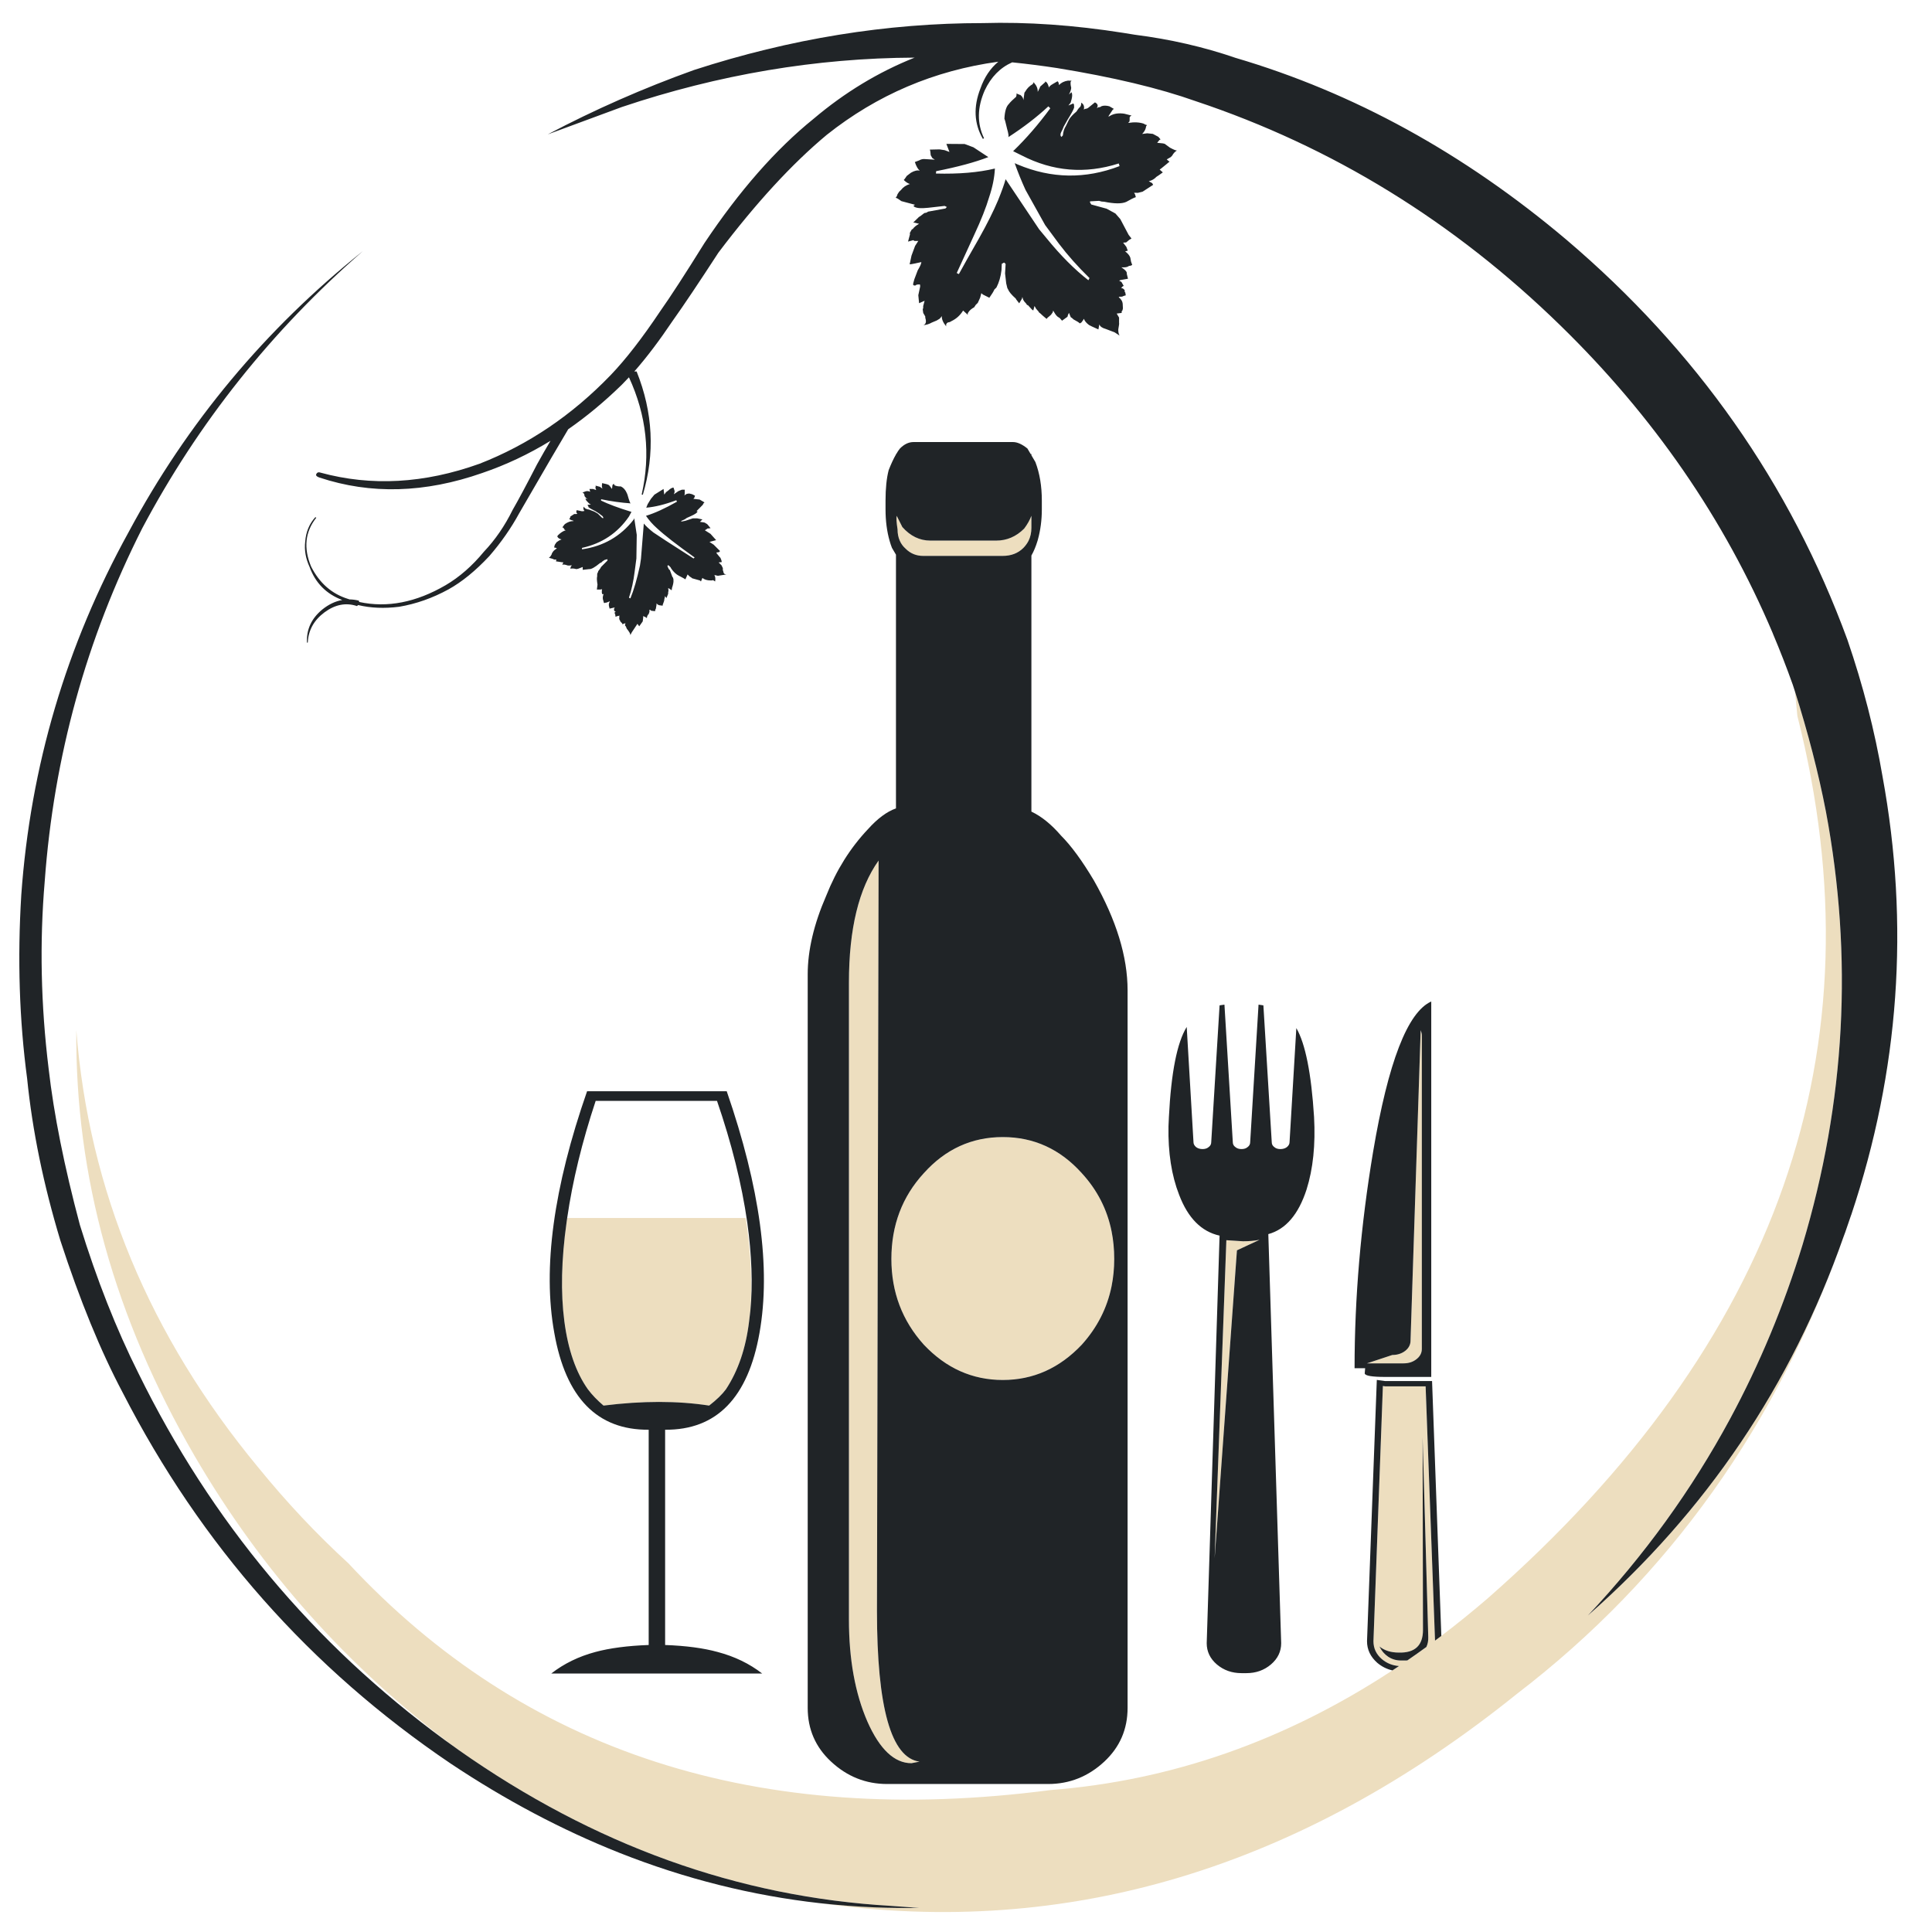<?xml version="1.0" encoding="utf-8"?>
<!-- Generator: Adobe Illustrator 16.0.0, SVG Export Plug-In . SVG Version: 6.00 Build 0)  -->
<!DOCTYPE svg PUBLIC "-//W3C//DTD SVG 1.1//EN" "http://www.w3.org/Graphics/SVG/1.1/DTD/svg11.dtd">
<svg version="1.1" id="Layer_1" xmlns="http://www.w3.org/2000/svg" xmlns:xlink="http://www.w3.org/1999/xlink" x="0px" y="0px"
	 width="300px" height="300px" viewBox="0 0 300 300" enable-background="new 0 0 300 300" xml:space="preserve">
<g>
	<path fill-rule="evenodd" clip-rule="evenodd" fill="#EDDEBF" d="M159.711,83.978c-0.207,0.399-0.474,0.766-0.8,1.099
		c-0.827,0.829-1.903,1.243-3.229,1.243h-12.329c-1.081,0-1.995-0.378-2.742-1.132c-0.392-0.348-0.688-0.751-0.888-1.21
		c-0.237-0.525-0.355-1.117-0.355-1.776c-0.163-1.073-0.208-1.775-0.133-2.108l0.876,1.742c1.243,1.406,2.697,2.109,4.361,2.109
		h10.21c1.656,0,3.106-0.622,4.351-1.865c0.494-0.658,0.868-1.32,1.12-1.986v1.864C160.155,82.705,160.007,83.378,159.711,83.978z
		 M220.781,160.794v48.674c0,0.621-0.274,1.146-0.822,1.576c-0.547,0.437-1.213,0.655-1.998,0.655h-5.692l3.929-1.299
		c0.784,0,1.454-0.215,2.01-0.644c0.546-0.43,0.82-0.958,0.82-1.587l1.576-48.208C220.722,160.281,220.781,160.559,220.781,160.794z
		 M172.606,191.202c0.273,1.364,0.41,2.792,0.41,4.282c0,1.472-0.137,2.883-0.41,4.234c-0.685,3.392-2.228,6.419-4.627,9.084
		c-3.456,3.654-7.544,5.481-12.264,5.481c-4.727,0-8.815-1.827-12.263-5.481c-3.358-3.729-5.038-8.169-5.038-13.318
		c0-5.223,1.68-9.662,5.038-13.316c3.359-3.735,7.447-5.604,12.263-5.604c4.817,0,8.904,1.868,12.264,5.604
		C170.379,184.779,171.922,187.791,172.606,191.202z M193.015,192.744c0.977,0,1.834-0.077,2.574-0.232l-3.518,1.642l-3.462,47.797
		l1.819-49.373L193.015,192.744z M136.428,133.627l-0.255,116.513c0,15.019,2.201,22.819,6.603,23.404l-1.243,0.244
		c-2.657,0-4.938-2.157-6.848-6.471c-1.909-4.4-2.863-9.672-2.863-15.813v-98.957C131.823,144.248,133.358,137.941,136.428,133.627z
		 M116.52,203.48c-0.057,0.578-0.123,1.146-0.2,1.703c-0.503,4.158-1.701,7.673-3.595,10.543c-0.577,0.785-1.447,1.629-2.608,2.531
		c-4.905-0.755-10.372-0.755-16.402,0c-0.961-0.813-1.771-1.657-2.43-2.531c-1.857-2.626-3.074-6.141-3.651-10.543
		c-0.585-4.461-0.47-9.588,0.344-15.381c0.031-0.225,0.062-0.451,0.094-0.677h27.727C116.595,194.426,116.835,199.211,116.52,203.48
		z M142.699,296.261l-4.25-0.31c-23.83-1.361-46.247-9.438-67.25-24.227c-0.177-0.127-0.353-0.255-0.527-0.383
		c-16.538-12.26-30.031-27.361-40.478-45.306c-12.421-21.418-18.537-43.438-18.344-66.063c1.946,24.843,11.356,47.467,28.232,67.871
		c4.41,5.424,9.082,10.392,14.016,14.905c27.359,29.393,63.7,41.131,109.022,35.211c18.737-1.453,36.437-7.647,53.096-18.582
		c0.344-0.223,0.686-0.449,1.027-0.677c-1.028-0.078-1.925-0.442-2.687-1.093c-0.858-0.748-1.287-1.668-1.287-2.764l1.466-39.63
		l0.354,0.056h6.28l1.46,39.485c0.325-0.243,0.65-0.486,0.977-0.731c2.44-1.854,4.857-3.81,7.252-5.872
		c45.122-39.618,61.137-85.272,48.041-136.965c-0.118-1.295-0.252-2.589-0.399-3.884c2.064,6.51,3.674,12.747,4.827,18.71
		c4.247,22.624,3.037,45.047-3.628,67.272c-2.907,9.507-6.659,18.519-11.254,27.033c-5.947,11.019-13.31,21.197-22.084,30.541
		c18.385-16.164,31.616-35.764,39.696-58.794c0.089-0.237,0.177-0.474,0.266-0.711c-10.334,29.66-27.325,53.55-50.971,71.668
		c-33.714,27.138-69.78,37.972-108.2,32.505c2.863,0.317,5.749,0.536,8.656,0.655C138.227,296.266,140.457,296.291,142.699,296.261z
		 M214.2,255.667c0.317,0.666,0.77,1.194,1.354,1.587c0.592,0.393,1.258,0.588,1.997,0.588h0.656c0.108,0,0.216-0.004,0.32-0.01
		c0.993-0.682,1.98-1.379,2.963-2.093c0.213-0.466,0.31-0.978,0.289-1.537l-0.877-31.062l0.057,29.952
		c0,2.419-1.255,3.592-3.763,3.518C215.983,256.61,214.983,256.296,214.2,255.667z"/>
	<path fill-rule="evenodd" clip-rule="evenodd" fill="#202427" d="M79.599,79.184c0.88-1.524,2.142-3.881,3.784-7.069
		c0.732-1.324,1.431-2.545,2.097-3.663c-3.41,2.086-6.943,3.751-10.598,4.994c-8.885,3.115-17.309,3.352-25.269,0.71
		c-0.347-0.118-0.529-0.259-0.543-0.422c0.111-0.355,0.344-0.47,0.699-0.343c7.894,2.152,16.121,1.694,24.681-1.377
		c7.576-2.952,14.368-7.542,20.375-13.771c2.346-2.449,4.913-5.76,7.702-9.933c1.546-2.183,3.833-5.704,6.858-10.565
		c5.438-8.138,11.086-14.57,16.946-19.298c4.831-4.091,10.062-7.258,15.691-9.5c-15.285,0.067-30.437,2.623-45.455,7.668
		l-11.508,4.25c7.265-3.84,14.837-7.172,22.716-9.999c14.952-4.853,29.904-7.28,44.856-7.28c6.866-0.2,14.138,0.307,21.817,1.521
		c0.593,0.089,1.184,0.185,1.775,0.288c5.476,0.695,10.68,1.891,15.615,3.585c18.369,5.408,35.501,14.822,51.392,28.243
		c20.198,17.171,34.742,37.879,43.636,62.124c2.427,7.073,4.243,14.142,5.449,21.207c4.225,23.046,2.611,45.726-4.839,68.039
		c-0.015,0.037-0.03,0.074-0.045,0.111l-0.91,2.651c-0.089,0.237-0.177,0.474-0.266,0.711c-8.08,23.03-21.312,42.63-39.696,58.794
		c8.774-9.344,16.137-19.522,22.084-30.541c4.595-8.515,8.347-17.526,11.254-27.033c6.665-22.225,7.875-44.648,3.628-67.272
		c-1.153-5.964-2.763-12.2-4.827-18.71c-0.11-0.326-0.218-0.655-0.321-0.988c-0.955-2.678-1.983-5.319-3.086-7.923
		c-0.007-0.015-0.011-0.029-0.011-0.044c-7.532-17.771-18.519-33.7-32.96-47.786c-16.564-16.166-35.453-27.785-56.663-34.857
		c-5.659-2.013-12.832-3.726-21.518-5.138c-2.324-0.355-4.646-0.651-6.97-0.888c-1.872,0.829-3.296,2.287-4.272,4.373
		c-1.162,2.648-1.195,5.12-0.1,7.413l-0.179,0.1c-1.368-2.367-1.494-4.979-0.377-7.834c0.607-1.731,1.532-3.115,2.774-4.151
		c-9.943,1.361-18.821,5.146-26.634,11.353c-5.393,4.49-11.001,10.587-16.824,18.289c-3.048,4.69-5.416,8.219-7.103,10.587
		c-2.071,3.084-4.058,5.707-5.959,7.868h0.355c2.553,6.37,2.874,12.755,0.965,19.153l-0.177-0.044
		c1.413-6.229,0.754-12.296-1.976-18.2c-0.385,0.414-0.766,0.81-1.143,1.188c-2.671,2.604-5.434,4.897-8.29,6.88
		c-1.029,1.702-3.563,6.045-7.602,13.029c-1.258,2.315-2.809,4.539-4.65,6.669c-2.138,2.286-4.254,4.01-6.348,5.171
		c-2.479,1.354-5.031,2.252-7.657,2.696c-2.301,0.289-4.42,0.2-6.358-0.266l-0.189,0.155c-1.702-0.569-3.377-0.248-5.027,0.965
		c-1.649,1.221-2.519,2.786-2.608,4.694l-0.122,0.034c-0.111-2.035,0.677-3.751,2.364-5.149c0.991-0.799,2.027-1.295,3.107-1.487
		c-2.479-0.933-4.169-2.646-5.072-5.138c-0.606-1.303-0.833-2.62-0.677-3.951c0.118-1.495,0.644-2.752,1.576-3.774l0.144,0.089
		c-1.731,2.182-2.001,4.706-0.81,7.568c1.295,2.575,3.207,4.254,5.737,5.038c0.082,0.03,0.163,0.056,0.244,0.078
		c0.466,0.007,0.944,0.07,1.432,0.188l0.067,0.211c4.35,0.94,8.822,0.07,13.417-2.608c2.153-1.265,4.136-3,5.948-5.205
		C76.895,83.822,78.377,81.662,79.599,79.184z M92.46,75.644l0.056-0.056l-0.056-0.156h0.111l0.61,0.167l0.044,0.044l0.333,0.233
		c-0.111-0.185-0.129-0.462-0.055-0.832L93.448,75l0.167,0.045c0.444,0.081,0.755,0.174,0.932,0.277l0.111,0.111l0.377,0.489
		l0.066-0.6l0.211-0.221l0.056,0.167l0.11,0.11c0.252,0.111,0.563,0.163,0.933,0.155c0.399,0.185,0.71,0.537,0.932,1.054
		c0.037,0.03,0.125,0.304,0.266,0.822c0.141,0.488,0.251,0.74,0.333,0.754c-1.502-0.104-3.038-0.318-4.606-0.644v0.211
		c1.132,0.555,2.704,1.139,4.717,1.754l-0.389,0.721c-1.753,2.56-4.184,4.184-7.291,4.872v0.222c3.329-0.481,6-2.016,8.013-4.605
		l0.1-0.222l0.389,2.575l-0.056,3.673l-0.267,2.031c-0.185,1.494-0.48,2.848-0.888,4.062l0.222,0.1
		c0.518-1.235,1.014-2.934,1.487-5.094l0.155-1.042l0.444-5.482c0.289,0.362,0.781,0.821,1.476,1.375
		c0.51,0.363,2.593,1.714,6.248,4.051l0.167-0.156c-2.737-1.946-4.69-3.462-5.859-4.55c-0.629-0.555-1.195-1.195-1.698-1.919
		c1.346-0.407,2.952-1.14,4.816-2.198l-0.111-0.222c-1.753,0.659-3.307,1.044-4.661,1.155l0.221-0.544l0.5-0.821l0.544-0.655
		l1.421-0.888l0.11,0.876l0.277-0.377l0.378-0.277c0.259-0.259,0.518-0.407,0.777-0.443l0.167,0.499v0.222l-0.111,0.322l0.71-0.488
		l0.543-0.222h0.444c0,0.548-0.015,0.854-0.045,0.921c0.148-0.215,0.4-0.322,0.755-0.322l0.443,0.111l0.433,0.222
		c-0.066,0.296-0.159,0.458-0.277,0.488l0.999,0.111l0.754,0.444l-0.155,0.155l-0.111,0.222l-0.988,0.999l0.111-0.011l0.056,0.056
		c-0.037,0.185-0.389,0.425-1.054,0.721l-0.599,0.266l-0.322,0.222l-0.611,0.277l0.177,0.056l0.544-0.111l1.144-0.376h0.666
		l0.821,0.166l-0.388,0.377l0.666,0.099l0.166,0.067l0.044,0.044l0.222,0.122l0.111,0.111l0.443,0.544l-0.499,0.055l-0.111,0.1
		l-0.278,0.167l0.877,0.554l0.876,0.978c-0.473,0.118-0.818,0.21-1.032,0.277l0.655,0.433l0.988,0.988l-0.167,0.167l-0.388,0.056
		l0.011,0.111l0.488,0.599l0.111,0.111l0.156,0.389l0.055,0.277l-0.488,0.056l0.444,0.444l0.21,0.433v0.321l0.067,0.178
		c0.03,0.326,0.191,0.488,0.488,0.488l-1.321,0.211l-0.433-0.1h-0.122c0.155,0.215,0.196,0.541,0.122,0.977l-0.333-0.211
		l-0.156,0.055h-0.222c-0.517,0-0.939-0.129-1.265-0.388l-0.222,0.544l-0.166-0.156l-1.199-0.333l-0.122-0.111l-0.267-0.167
		l-0.322-0.322l-0.344,0.766c-0.03-0.037-0.281-0.181-0.754-0.433l-0.222-0.111c-0.444-0.222-0.847-0.592-1.209-1.11l-0.111-0.21
		l-0.266-0.278l-0.167-0.055l-0.056,0.167l0.211,0.444l0.167,0.155l0.388,1.043l0.1,0.122l0.067,0.266v0.111
		c0.029,0.251-0.026,0.6-0.167,1.043l-0.055,0.155l-0.056,0.388l-0.388-0.277l-0.156-0.056l0.056,0.389l-0.056,0.266v0.222
		l-0.222,0.555v0.111l-0.333-0.333l0.056,0.167l-0.056,0.166l-0.056,0.277v0.1l-0.055,0.167c-0.141,0.37-0.211,0.587-0.211,0.654
		l-0.166-0.055h-0.111l-0.278-0.044l-0.21-0.111l-0.167-0.167v0.222l-0.111,0.655l-0.067,0.055l-0.044,0.278l-0.599-0.066
		l-0.111-0.111l-0.167-0.045v0.333l-0.111,0.321c-0.185,0.186-0.277,0.385-0.277,0.6h-0.11l-0.111-0.111l-0.378-0.155
		c0.038,0.103,0.019,0.377-0.055,0.821l-0.544,0.766l-0.277-0.388l-0.877,1.321l-0.222,0.432c0-0.147-0.074-0.329-0.222-0.543
		c-0.141-0.214-0.248-0.359-0.322-0.433l-0.167-0.388l-0.111-0.11v-0.111l0.056-0.267l-0.5,0.167l0.011-0.122L96.3,96.473v-0.1
		c-0.147-0.147-0.185-0.329-0.111-0.544l-0.056-0.067l0.111-0.21l-0.055,0.056l-0.277,0.044l-0.322,0.111l-0.056-0.155l0.045-0.056
		l-0.045-0.056v-0.111l-0.056-0.056c-0.074-0.214-0.021-0.344,0.156-0.389l-0.156-0.044l-0.11-0.011v-0.211l-0.056-0.056
		l0.056-0.055v-0.111l0.11-0.111h-0.11l-0.71,0.167l-0.111-0.444v-0.1c-0.037-0.111,0.015-0.311,0.155-0.599l-0.544,0.211h-0.111
		l-0.155,0.055l-0.111-0.011l-0.167-0.599c-0.037-0.251,0-0.507,0.111-0.766h-0.222l-0.056-0.278c0-0.289,0.019-0.451,0.056-0.488
		l-0.278,0.055h-0.544l0.1-0.766c-0.104-0.621-0.122-1.042-0.056-1.265l0.011-0.433l0.111-0.222l0.045-0.167l0.333-0.444
		l0.111-0.211l0.988-0.988V86.83l-0.433,0.111l-0.333,0.222l-0.167,0.167l-0.222,0.1c-0.799,0.666-1.365,0.98-1.697,0.943
		l-0.988,0.111v-0.444l-0.711,0.277l-0.266,0.056c-0.407-0.111-0.722-0.129-0.943-0.056l0.055-0.277l0.167-0.266
		c-0.371,0.066-0.625,0.063-0.766-0.011c-0.333-0.111-0.569-0.129-0.71-0.056l0.167-0.388c-0.081,0.008-0.336-0.025-0.766-0.1
		l-0.388-0.056l0.055-0.166v-0.111h-0.333l-0.222-0.111l-0.599-0.167c0.148-0.074,0.296-0.255,0.444-0.543l0.044-0.167l0.222-0.322
		l0.111-0.111l0.433-0.333l-0.322-0.111l-0.111,0.011l0.056-0.277l0.055-0.167l0.266-0.389l0.389-0.266l0.389-0.177l-0.167-0.044
		c-0.222-0.075-0.37-0.185-0.444-0.333l-0.056-0.055l0.067-0.167l0.044-0.044c0.407-0.407,0.811-0.666,1.21-0.776l-0.167-0.056
		l-0.111-0.211l-0.167-0.166h-0.1l0.322-0.434l0.111-0.111c0.436-0.296,0.839-0.444,1.209-0.444h0.111l-0.111-0.111h-0.111
		l-0.377-0.155l-0.056-0.067l0.156-0.278v-0.099l0.599-0.389h0.333l0.167-0.056c-0.185-0.111-0.222-0.292-0.111-0.543l0.821,0.167
		l0.222-0.011l0.167-0.044c-0.185-0.185-0.222-0.407-0.111-0.666c0.075,0.148,0.181,0.259,0.322,0.333l0.333,0.111h0.111
		l0.876,0.333l0.544,0.322l0.666,0.655l0.166,0.056c0.037-0.111-0.019-0.237-0.166-0.377c-0.215-0.148-0.359-0.259-0.433-0.333
		l-0.611-0.388c-0.584-0.288-0.95-0.503-1.098-0.644v-0.122l-0.1-0.111l-0.011-0.111l0.5-0.044l-0.277-0.166l-0.211-0.222
		c-0.259-0.251-0.37-0.433-0.333-0.543l0.333,0.11c-0.185-0.11-0.351-0.277-0.499-0.499c0-0.289-0.107-0.469-0.322-0.544
		l0.322-0.122c0.288-0.141,0.58-0.141,0.877,0l-0.111-0.433h0.544l0.499,0.166l-0.111-0.333V75.644z M220.781,160.794
		c0-0.235-0.06-0.513-0.178-0.832l-1.576,48.208c0,0.629-0.274,1.157-0.82,1.587c-0.556,0.429-1.226,0.644-2.01,0.644l-3.929,1.299
		h5.692c0.785,0,1.451-0.219,1.998-0.655c0.548-0.43,0.822-0.955,0.822-1.576V160.794z M159.711,83.978
		c0.296-0.6,0.444-1.272,0.444-2.02v-1.864c-0.252,0.666-0.626,1.328-1.12,1.986c-1.244,1.243-2.694,1.865-4.351,1.865h-10.21
		c-1.665,0-3.118-0.703-4.361-2.109l-0.876-1.742c-0.074,0.333-0.03,1.035,0.133,2.108c0,0.659,0.118,1.25,0.355,1.776
		c0.2,0.459,0.496,0.862,0.888,1.21c0.747,0.754,1.661,1.132,2.742,1.132h12.329c1.325,0,2.401-0.414,3.229-1.243
		C159.237,84.743,159.504,84.377,159.711,83.978z M139.747,69.64c0.658-0.666,1.361-0.999,2.108-0.999h15.437
		c0.666,0,1.413,0.333,2.241,0.999l0.511,0.866h0.111v0.188l0.621,1.054c0.666,1.746,0.999,3.74,0.999,5.981v1.366
		c0,1.657-0.207,3.233-0.622,4.727c-0.014,0.052-0.029,0.104-0.044,0.155c-0.267,0.88-0.584,1.642-0.954,2.287v39.762
		c1.576,0.747,3.11,1.99,4.604,3.729c1.576,1.576,3.279,3.899,5.105,6.969c3.484,6.148,5.227,11.833,5.227,17.057v111.418
		c0,3.314-1.203,6.093-3.606,8.334c-2.493,2.323-5.4,3.486-8.723,3.486H137.75c-3.315,0-6.219-1.163-8.712-3.486
		c-2.412-2.241-3.618-5.02-3.618-8.334V151.295c0-3.736,0.958-7.805,2.875-12.207c1.575-3.98,3.732-7.421,6.47-10.321
		c1.494-1.664,2.948-2.744,4.361-3.24V86.13l-0.622-1.054c-0.141-0.355-0.263-0.721-0.367-1.099c-0.421-1.472-0.632-3.1-0.632-4.882
		v-1.366c0-1.909,0.163-3.484,0.488-4.728c0.377-0.969,0.755-1.779,1.132-2.43v-0.066h0.044
		C139.354,70.172,139.547,69.884,139.747,69.64z M166.336,13.642c-0.007,0.244-0.121,0.588-0.344,1.032l0.39-0.355
		c0.132,0.237,0.14,0.592,0.021,1.066l-0.156,0.554l-0.345,0.444l0.768-0.322l0.099,0.178l0.022,0.455
		c-0.065,0.281-0.406,0.914-1.021,1.897l-0.588,1.043c-0.162,0.415-0.285,0.685-0.367,0.81c-0.192,0.348-0.192,0.621,0,0.821
		l0.223-0.233c0.06-0.592,0.215-1.077,0.465-1.454l0.489-0.999c0.192-0.354,0.581-0.776,1.165-1.265l0.256-0.388l0.21-0.244
		c0.179-0.096,0.271-0.345,0.277-0.744c0.385,0.252,0.515,0.611,0.389,1.077l0.178-0.099l0.322-0.067l0.178-0.1l1.055-0.854
		c0.443,0.222,0.539,0.525,0.288,0.91l0.255-0.156l0.232-0.011l0.267-0.156c0.334-0.111,0.733-0.103,1.199,0.022l0.71,0.411
		l-0.178,0.11l-0.633,0.955l-0.033,0.144l0.266-0.155c0.594-0.34,1.325-0.444,2.198-0.311l1.12,0.288l-0.188,0.1l-0.121,0.2
		l0.011,0.222l-0.022,0.377l-0.211,0.245c0.94-0.156,1.755-0.115,2.441,0.122l0.188,0.122l0.289,0.089l-0.133,0.188
		c-0.038,0.34-0.171,0.654-0.399,0.943l-0.212,0.245l0.778-0.101l0.876,0.089l0.854,0.455l0.344,0.4l-0.178,0.1l-0.344,0.432
		l0.877,0.089l0.289,0.067l0.82,0.599c0.563,0.303,0.921,0.452,1.077,0.443c-0.296,0.171-0.54,0.433-0.733,0.789l-0.222,0.233
		l-0.621,0.356l0.244,0.221l0.188,0.122l-0.477,0.4c-0.645,0.532-0.996,0.813-1.055,0.843l0.488,0.433
		c-0.503,0.37-0.84,0.603-1.01,0.699c-0.289,0.326-0.677,0.551-1.166,0.677l0.522,0.289l0.155,0.266l-1.644,1.066l-0.72,0.178
		l-0.6-0.011l0.155,0.266l0.121,0.411c-0.332,0.111-0.824,0.355-1.477,0.732c-0.688,0.318-1.841,0.311-3.462-0.022l-0.354-0.021
		l-0.422-0.111l-1.376,0.077l-0.044,0.133l0.211,0.355l2.385,0.655l1.365,0.744l0.756,0.865l1.297,2.453l0.444,0.566l-0.354,0.211
		l-0.477,0.399l-0.468,0.034l0.499,0.655l0.223,0.588l-0.409,0.111c0.413,0.311,0.68,0.632,0.798,0.965l0.122,0.644l0.177,0.488
		l-0.188,0.111l-0.312,0.056l-0.177,0.099c-0.178,0.104-0.515,0.141-1.01,0.111c0.511,0.333,0.792,0.607,0.843,0.821l0.011,0.233
		l0.179,0.721l-1.188,0.211l-0.177,0.1l0.344,0.178l0.355,0.622l-0.188,0.1l-0.211,0.233c0.244,0.015,0.436,0.145,0.576,0.389
		l-0.044,0.133l0.155,0.266l-0.033,0.145l0.1,0.178l-0.487,0.167l-0.09,0.056l-0.465,0.022l-0.09,0.056l0.301,0.299l0.056,0.089
		c0.191,0.208,0.284,0.51,0.275,0.91l0.023,0.455l-0.066,0.289l-0.134,0.188l0.012,0.222l-0.776,0.1l0.365,0.622v0.821
		c0.037,0.059-0.004,0.399-0.122,1.021c-0.007,0.399,0.059,0.717,0.2,0.954l-0.766-0.499l-1.365-0.522
		c-0.57-0.155-0.906-0.396-1.01-0.721l-0.145,0.788c-0.851-0.377-1.339-0.607-1.465-0.688c-0.415-0.312-0.678-0.634-0.789-0.966
		c-0.028,0.089-0.158,0.281-0.387,0.577l-0.257,0.145c-0.073-0.118-0.396-0.325-0.965-0.622l-0.243-0.222l-0.188-0.122l-0.278-0.678
		l-0.155,0.333l-0.077,0.278l-0.844,0.61l-0.345-0.399l-0.188-0.123c-0.222-0.11-0.452-0.373-0.689-0.788l-0.154-0.266l-0.066,0.277
		l-0.267,0.377l-0.389,0.344l-0.09,0.055l-0.21,0.244c-0.451-0.37-0.777-0.655-0.976-0.854l-0.189-0.144l-0.1-0.166l-0.355-0.4
		l-0.256-0.444l-0.188,0.699l-0.189-0.122l-0.643-0.699l-0.146-0.033l-0.099-0.178l-0.344-0.388l-0.156-0.267l-0.122-0.411
		l-0.066,0.278l-0.423,0.709l-0.443-0.565l-0.1-0.178c-0.651-0.577-1.051-1.058-1.198-1.442l-0.101-0.178l-0.177-0.732l-0.177-1.542
		l0.087-1.487l-0.243-0.21l-0.354,0.199l-0.045,0.977c-0.118,1.021-0.382,1.923-0.788,2.708l-0.311,0.3
		c-0.134,0.311-0.396,0.74-0.788,1.287l-0.999-0.5l-0.244-0.211l-0.188,0.71l-0.366,0.799l-0.311,0.3l-0.244,0.377
		c-0.422,0.237-0.714,0.485-0.877,0.744l-0.122,0.189v0.233l-0.722-0.655c-0.451,0.732-1.046,1.276-1.786,1.631l-0.278,0.155
		l-0.311,0.066c-0.237,0.133-0.318,0.337-0.245,0.61c-0.488-0.584-0.717-1.121-0.688-1.608l-0.133,0.188l-0.211,0.233l-0.443,0.267
		l-0.766,0.322c-0.415,0.237-0.851,0.37-1.309,0.399c0.392-0.147,0.492-0.521,0.299-1.12l-0.011-0.233l-0.311-0.532l-0.078-0.544
		l0.078-0.288l-0.011-0.222l0.222-0.843l-0.855,0.378l-0.122-1.244l0.289-1.343l-0.012-0.244l-0.055-0.089l-0.455,0.033
		l-0.266,0.155l-0.289-0.066l-0.011-0.245l0.189-0.688l0.521-1.376c0.363-0.599,0.551-1.025,0.565-1.276
		c-1.117,0.251-1.724,0.365-1.82,0.344l0.289-1.354l0.555-1.498l0.499-0.777H142l-0.189-0.122L141,37.513l0.3-1.122l-0.022-0.222
		l0.3-0.532l0.178-0.1c0.162-0.251,0.48-0.514,0.954-0.788c-0.556-0.155-0.862-0.215-0.921-0.177l0.91-0.888l0.177-0.1l0.655-0.5
		l0.333-0.066l0.255-0.156l2.686-0.487l0.222-0.233l-0.344-0.167l-2.552,0.289c-1.184,0.133-1.938,0.055-2.264-0.233l0.034-0.133
		l0.188-0.101l-2.119-0.565l-0.566-0.389l-0.333-0.155c0.118-0.074,0.214-0.248,0.289-0.521l0.255-0.389l0.311-0.3
		c0.311-0.414,0.766-0.718,1.365-0.91c-0.281-0.067-0.599-0.274-0.954-0.622c0.059-0.037,0.214-0.248,0.466-0.632l0.655-0.5
		c0.541-0.311,0.995-0.414,1.365-0.311c-0.289-0.229-0.543-0.676-0.766-1.342l0.666-0.255c0.296-0.178,0.618-0.244,0.965-0.2
		l1.477,0.089l-0.388-0.244l-0.255-0.444c-0.03-0.466-0.078-0.759-0.145-0.877l1.521-0.034l0.788,0.122l0.744,0.278l-0.478-1.254
		l2.841,0.022l1.365,0.51l2.308,1.521c-2.063,0.799-4.764,1.528-8.101,2.186l-0.034,0.366c3.537,0.096,6.588-0.162,9.156-0.776
		c-0.066,1.383-0.363,2.859-0.889,4.428c-0.48,1.621-1.25,3.566-2.308,5.837c-1.221,2.678-2.131,4.665-2.73,5.959l0.333,0.166
		c0.688-1.265,1.742-3.137,3.163-5.615c1.243-2.219,2.216-4.165,2.919-5.837c0.585-1.442,0.976-2.538,1.177-3.284l5.204,7.779
		l1.198,1.442c2.146,2.634,4.295,4.791,6.449,6.47l0.177-0.333c-1.827-1.791-3.407-3.565-4.74-5.327l-2.151-2.907l-3.053-5.472
		c-0.628-1.376-1.188-2.755-1.675-4.139l0.477,0.211c5.224,2.197,10.49,2.279,15.804,0.244l-0.123-0.41
		c-5.2,1.665-10.228,1.247-15.081-1.254l-1.321-0.655c2.027-1.96,3.951-4.18,5.771-6.659l-0.301-0.3
		c-1.796,1.672-3.876,3.271-6.235,4.794c0.11-0.081,0.052-0.525-0.178-1.332c-0.208-0.903-0.345-1.414-0.41-1.532
		c0.052-1.14,0.28-1.905,0.688-2.297c0.223-0.289,0.599-0.663,1.133-1.122l0.065-0.276l-0.01-0.234l0.477,0.2l0.133,0.034
		c0.288,0.229,0.443,0.499,0.465,0.81l0.155-1.165l0.135-0.189c0.272-0.48,0.65-0.858,1.131-1.131l0.245-0.378l-0.034,0.133
		c0.422,0.466,0.618,0.947,0.588,1.443l0.334-0.667l0.033-0.144l0.788-0.699l0.033-0.133l0.255,0.222l0.144,0.266l0.178,0.5
		c-0.014-0.156,0.186-0.352,0.601-0.588l0.709-0.41c0.134,0.082,0.207,0.277,0.223,0.588c0.348-0.37,0.811-0.599,1.388-0.688
		l0.599,0.011C166.199,12.576,166.174,12.946,166.336,13.642z M56.338,39C42.192,51.318,30.777,65.66,22.091,82.024
		c-8.686,17.171-13.735,35.453-15.148,54.844c-0.806,9.492-0.603,19.188,0.61,29.087c0.807,7.072,2.423,15.155,4.85,24.248
		c2.619,8.485,5.649,16.161,9.089,23.027c11.313,23.031,27.17,42.018,47.575,56.963c0.533,0.389,1.067,0.771,1.604,1.148
		c0.175,0.128,0.351,0.256,0.527,0.383c21.004,14.789,43.421,22.865,67.25,24.227l4.25,0.31c-2.242,0.03-4.472,0.005-6.692-0.076
		c-2.907-0.119-5.793-0.338-8.656-0.655c-10.594-1.185-20.975-3.788-31.14-7.813c-0.029-0.015-0.055-0.025-0.078-0.032
		c-8.885-3.529-17.608-8.146-26.167-13.85c-21.81-14.745-38.778-33.937-50.904-57.573c-3.433-6.468-6.662-14.347-9.688-23.639
		c-2.626-8.687-4.347-17.068-5.16-25.147c-1.213-9.092-1.517-18.588-0.91-28.487c1.42-19.998,6.977-38.786,16.668-56.364
		C29.064,65.66,41.186,51.118,56.338,39z M196.178,156.111l1.299,21.252c0,0.317,0.137,0.573,0.41,0.765
		c0.229,0.201,0.539,0.301,0.932,0.301s0.726-0.1,0.999-0.301c0.281-0.229,0.422-0.483,0.422-0.765l1.055-17.723
		c1.405,2.426,2.322,7.024,2.751,13.794c0.237,4.305-0.151,8.065-1.165,11.275c-1.258,3.876-3.235,6.184-5.937,6.924l1.997,63.522
		c0,1.295-0.529,2.395-1.587,3.297c-1.058,0.901-2.326,1.353-3.806,1.353h-0.767c-1.486,0-2.763-0.451-3.828-1.353
		c-1.051-0.902-1.576-2.002-1.576-3.297l1.998-63.288c-2.819-0.622-4.913-2.733-6.281-6.338c-1.177-3.011-1.728-6.555-1.653-10.631
		l0.066-1.465c0.347-6.888,1.269-11.545,2.764-13.971l1.053,17.899c0,0.281,0.139,0.536,0.411,0.765
		c0.273,0.201,0.606,0.301,0.999,0.301c0.385,0,0.695-0.1,0.932-0.301c0.273-0.191,0.412-0.447,0.412-0.765l1.298-21.252l0.755-0.11
		l1.298,21.362c0,0.317,0.137,0.573,0.411,0.765c0.236,0.201,0.551,0.301,0.942,0.301c0.393,0,0.703-0.1,0.934-0.301
		c0.272-0.191,0.409-0.447,0.409-0.765l1.3-21.362L196.178,156.111z M172.606,191.202c-0.685-3.411-2.228-6.423-4.627-9.034
		c-3.359-3.735-7.446-5.604-12.264-5.604c-4.816,0-8.904,1.868-12.263,5.604c-3.358,3.654-5.038,8.094-5.038,13.316
		c0,5.149,1.68,9.589,5.038,13.318c3.448,3.654,7.536,5.481,12.263,5.481c4.72,0,8.808-1.827,12.264-5.481
		c2.399-2.665,3.942-5.692,4.627-9.084c0.273-1.352,0.41-2.763,0.41-4.234C173.017,193.994,172.88,192.566,172.606,191.202z
		 M193.015,192.744l-2.586-0.167l-1.819,49.373l3.462-47.797l3.518-1.642C194.849,192.667,193.991,192.744,193.015,192.744z
		 M136.428,133.627c-3.07,4.313-4.605,10.621-4.605,18.921v98.957c0,6.141,0.954,11.412,2.863,15.813
		c1.909,4.313,4.191,6.471,6.848,6.471l1.243-0.244c-4.402-0.585-6.603-8.386-6.603-23.404L136.428,133.627z M211.98,212.453h-1.643
		c0-10.921,0.958-22.113,2.874-33.581c2.346-13.931,5.356-21.718,9.033-23.36v58.296h-7.157c-2.035,0-3.092-0.178-3.175-0.533
		L211.98,212.453z M116.52,203.48c0.38-4.051,0.217-8.609-0.488-13.678c-0.852-5.94-2.416-12.225-4.694-18.854H92.494
		c-2.114,6.378-3.588,12.438-4.422,18.178c-0.032,0.226-0.063,0.452-0.094,0.677c-0.814,5.793-0.929,10.92-0.344,15.381
		c0.577,4.402,1.794,7.917,3.651,10.543c0.658,0.874,1.469,1.718,2.43,2.531c6.03-0.755,11.498-0.755,16.402,0
		c1.162-0.902,2.031-1.746,2.608-2.531c1.894-2.87,3.092-6.385,3.595-10.543C116.396,204.626,116.463,204.059,116.52,203.48z
		 M214.2,255.667c0.783,0.629,1.783,0.943,2.996,0.943c2.508,0.074,3.763-1.099,3.763-3.518l-0.057-29.952l0.877,31.062
		c0.021,0.56-0.076,1.071-0.289,1.537c-0.982,0.714-1.97,1.411-2.963,2.093c-0.104,0.006-0.212,0.01-0.32,0.01h-0.656
		c-0.739,0-1.405-0.195-1.997-0.588C214.97,256.861,214.518,256.333,214.2,255.667z M215.088,215.271l-0.354-0.056l-1.466,39.63
		c0,1.096,0.429,2.016,1.287,2.764c0.762,0.65,1.658,1.015,2.687,1.093c-0.342,0.228-0.684,0.454-1.027,0.677
		c-0.878-0.2-1.664-0.595-2.358-1.182c-1.057-0.939-1.587-2.057-1.587-3.352l1.521-40.572l1.299,0.178h7.28l1.437,39.574
		c-0.326,0.245-0.651,0.488-0.977,0.731l-1.46-39.485H215.088z M112.846,169.451c5.171,14.959,6.87,27.458,5.094,37.497
		c-1.775,10.1-6.662,15.12-14.66,15.06v33.426c3.248,0.118,5.971,0.481,8.167,1.088c2.626,0.695,4.928,1.808,6.903,3.34H85.602
		c1.968-1.532,4.247-2.645,6.836-3.34c2.241-0.606,5.004-0.97,8.29-1.088v-33.426c-7.998,0.061-12.885-4.96-14.661-15.06
		c-1.819-10.039-0.122-22.538,5.094-37.497H112.846z"/>
</g>
</svg>
